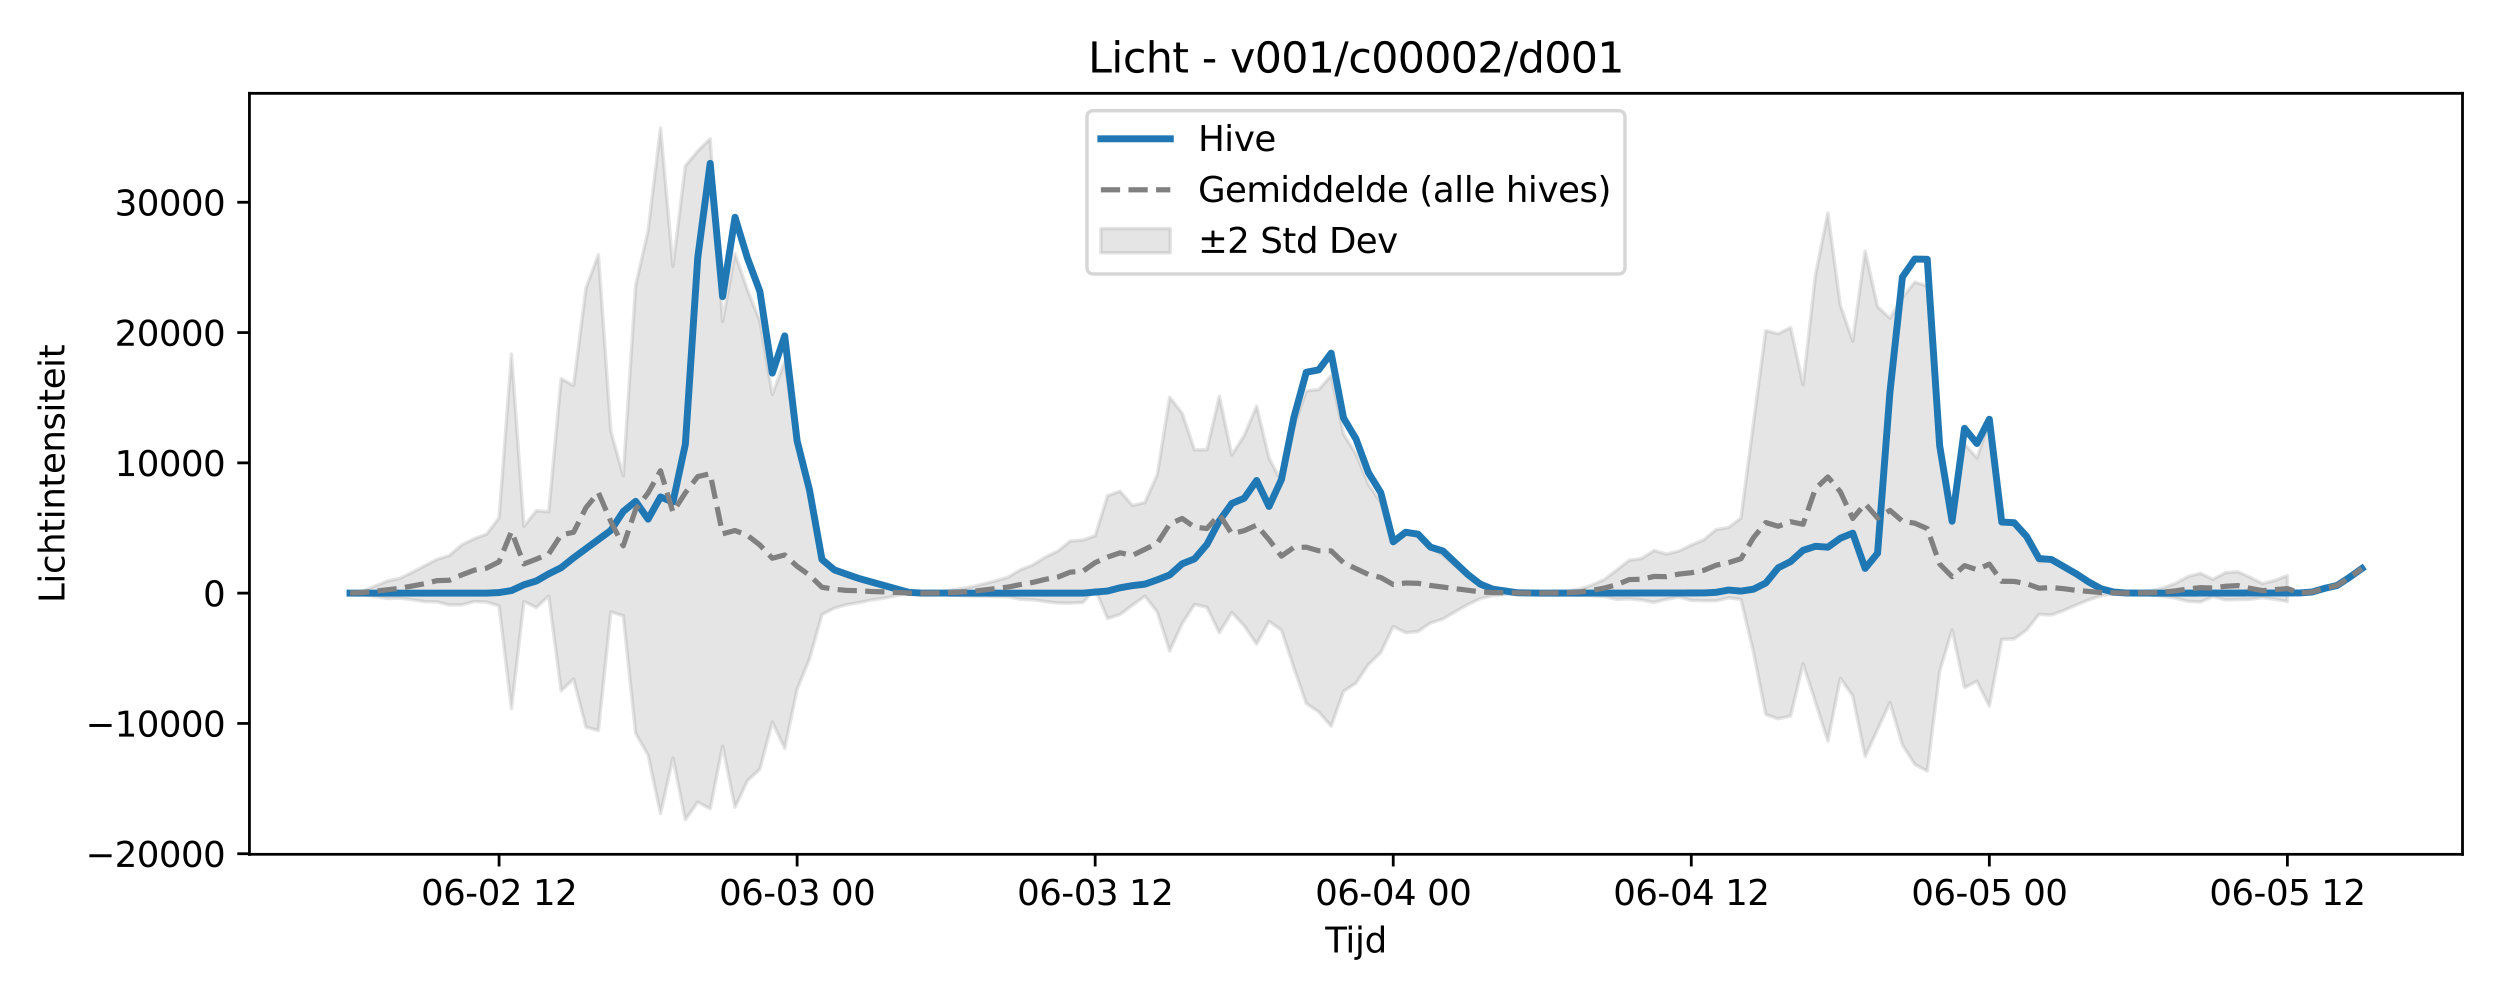 <?xml version="1.0" encoding="utf-8" standalone="no"?>
<!DOCTYPE svg PUBLIC "-//W3C//DTD SVG 1.1//EN"
  "http://www.w3.org/Graphics/SVG/1.1/DTD/svg11.dtd">
<svg xmlns:xlink="http://www.w3.org/1999/xlink" width="720pt" height="288pt" viewBox="0 0 720 288" xmlns="http://www.w3.org/2000/svg" version="1.1">
 <defs>
  <style type="text/css">*{stroke-linejoin: round; stroke-linecap: butt}</style>
 </defs>
 <g id="figure_1">
  <g id="patch_1">
   <path d="M 0 288 
L 720 288 
L 720 0 
L 0 0 
z
" style="fill: #ffffff"/>
  </g>
  <g id="axes_1">
   <g id="patch_2">
    <path d="M 71.84 246.04 
L 709.2 246.04 
L 709.2 26.88 
L 71.84 26.88 
z
" style="fill: #ffffff"/>
   </g>
   <g id="FillBetweenPolyCollection_1">
    <defs>
     <path id="m56762b7af9" d="M 100.811 -117.409 
L 100.811 -117.048 
L 104.388 -116.913 
L 107.964 -116.209 
L 111.541 -115.632 
L 115.118 -115.706 
L 118.694 -115.296 
L 122.271 -114.743 
L 125.847 -114.662 
L 129.424 -113.744 
L 133.001 -113.79 
L 136.577 -114.767 
L 140.154 -114.609 
L 143.731 -113.494 
L 147.307 -83.909 
L 150.884 -114.769 
L 154.461 -113.027 
L 158.037 -116.335 
L 161.614 -89.032 
L 165.191 -92.454 
L 168.767 -78.601 
L 172.344 -77.619 
L 175.921 -111.748 
L 179.497 -110.667 
L 183.074 -76.762 
L 186.651 -70.55 
L 190.227 -53.676 
L 193.804 -69.714 
L 197.381 -51.922 
L 200.957 -56.99 
L 204.534 -55.078 
L 208.111 -73.093 
L 211.687 -55.512 
L 215.264 -63.145 
L 218.841 -66.466 
L 222.417 -80.051 
L 225.994 -72.497 
L 229.571 -89.466 
L 233.147 -98.288 
L 236.724 -111.013 
L 240.3 -112.862 
L 243.877 -113.867 
L 247.454 -114.45 
L 251.03 -115.207 
L 254.607 -115.715 
L 258.184 -116.474 
L 261.76 -117.042 
L 265.337 -117.163 
L 268.914 -117.105 
L 272.49 -116.818 
L 276.067 -116.49 
L 279.644 -116.327 
L 283.22 -116.335 
L 286.797 -116.211 
L 290.374 -116.088 
L 293.95 -115.4 
L 297.527 -115.257 
L 301.104 -114.748 
L 304.68 -114.319 
L 308.257 -114.281 
L 311.834 -114.474 
L 315.41 -118.237 
L 318.987 -109.886 
L 322.564 -111.037 
L 326.14 -113.679 
L 329.717 -116.298 
L 333.294 -111.75 
L 336.87 -100.527 
L 340.447 -108.36 
L 344.023 -113.921 
L 347.6 -113.104 
L 351.177 -105.76 
L 354.753 -111.607 
L 358.33 -107.795 
L 361.907 -102.504 
L 365.483 -109.07 
L 369.06 -106.534 
L 372.637 -95.682 
L 376.213 -85.376 
L 379.79 -82.984 
L 383.367 -78.845 
L 386.943 -88.91 
L 390.52 -91.259 
L 394.097 -96.615 
L 397.673 -100.073 
L 401.25 -107.582 
L 404.827 -105.783 
L 408.403 -106.138 
L 411.98 -108.569 
L 415.557 -109.725 
L 419.133 -111.83 
L 422.71 -113.874 
L 426.287 -115.571 
L 429.863 -116.465 
L 433.44 -116.805 
L 437.017 -117.115 
L 440.593 -117.161 
L 444.17 -117.074 
L 447.746 -116.767 
L 451.323 -116.905 
L 454.9 -116.623 
L 458.476 -116.463 
L 462.053 -116.177 
L 465.63 -115.379 
L 469.206 -115.512 
L 472.783 -115.205 
L 476.36 -114.518 
L 479.936 -115.41 
L 483.513 -116.057 
L 487.09 -115.081 
L 490.666 -114.985 
L 494.243 -114.963 
L 497.82 -115.829 
L 501.396 -115.377 
L 504.973 -100.327 
L 508.55 -82.23 
L 512.126 -80.98 
L 515.703 -81.825 
L 519.28 -96.85 
L 522.856 -85.774 
L 526.433 -74.615 
L 530.01 -92.652 
L 533.586 -87.605 
L 537.163 -70.134 
L 540.74 -77.954 
L 544.316 -85.665 
L 547.893 -73.503 
L 551.469 -67.842 
L 555.046 -65.921 
L 558.623 -94.642 
L 562.199 -106.621 
L 565.776 -89.974 
L 569.353 -91.808 
L 572.929 -84.665 
L 576.506 -103.871 
L 580.083 -103.995 
L 583.659 -106.563 
L 587.236 -111.069 
L 590.813 -110.878 
L 594.389 -112.201 
L 597.966 -113.764 
L 601.543 -115.203 
L 605.119 -116.409 
L 608.696 -116.976 
L 612.273 -117.151 
L 615.849 -117.071 
L 619.426 -116.77 
L 623.003 -116.274 
L 626.579 -115.706 
L 630.156 -114.829 
L 633.733 -114.622 
L 637.309 -116.158 
L 640.886 -115.238 
L 644.463 -115.351 
L 648.039 -115.378 
L 651.616 -115.867 
L 655.193 -115.418 
L 658.769 -114.773 
L 658.769 -122.211 
L 658.769 -122.211 
L 655.193 -120.857 
L 651.616 -119.917 
L 648.039 -121.73 
L 644.463 -123.345 
L 640.886 -123.055 
L 637.309 -121.142 
L 633.733 -122.889 
L 630.156 -121.953 
L 626.579 -119.979 
L 623.003 -118.708 
L 619.426 -117.842 
L 615.849 -117.336 
L 612.273 -117.221 
L 608.696 -117.469 
L 605.119 -118.3 
L 601.543 -120.069 
L 597.966 -122.179 
L 594.389 -124.703 
L 590.813 -126.704 
L 587.236 -126.13 
L 583.659 -133.233 
L 580.083 -137.119 
L 576.506 -137.308 
L 572.929 -166.411 
L 569.353 -156.079 
L 565.776 -160.22 
L 562.199 -137.216 
L 558.623 -156.473 
L 555.046 -205.616 
L 551.469 -206.775 
L 547.893 -202.292 
L 544.316 -196.359 
L 540.74 -199.687 
L 537.163 -215.705 
L 533.586 -189.741 
L 530.01 -200.106 
L 526.433 -226.659 
L 522.856 -208.8 
L 519.28 -177.165 
L 515.703 -193.667 
L 512.126 -191.878 
L 508.55 -192.775 
L 504.973 -165.908 
L 501.396 -138.811 
L 497.82 -136.105 
L 494.243 -135.473 
L 490.666 -132.502 
L 487.09 -131.019 
L 483.513 -129.277 
L 479.936 -128.434 
L 476.36 -129.452 
L 472.783 -127.124 
L 469.206 -126.65 
L 465.63 -123.829 
L 462.053 -121.099 
L 458.476 -119.496 
L 454.9 -118.355 
L 451.323 -117.7 
L 447.746 -117.825 
L 444.17 -117.336 
L 440.593 -117.202 
L 437.017 -117.266 
L 433.44 -117.72 
L 429.863 -118.218 
L 426.287 -119.528 
L 422.71 -122.017 
L 419.133 -125.013 
L 415.557 -128.1 
L 411.98 -130.198 
L 408.403 -133.877 
L 404.827 -134.414 
L 401.25 -131.716 
L 397.673 -143.279 
L 394.097 -148.481 
L 390.52 -157.255 
L 386.943 -162.953 
L 383.367 -179.86 
L 379.79 -175.789 
L 376.213 -175.428 
L 372.637 -165.001 
L 369.06 -149.139 
L 365.483 -156.084 
L 361.907 -171.027 
L 358.33 -162.557 
L 354.753 -156.951 
L 351.177 -173.842 
L 347.6 -158.469 
L 344.023 -158.448 
L 340.447 -169.01 
L 336.87 -173.617 
L 333.294 -151.319 
L 329.717 -143.264 
L 326.14 -142.425 
L 322.564 -146.547 
L 318.987 -145.221 
L 315.41 -133.698 
L 311.834 -132.447 
L 308.257 -132.18 
L 304.68 -129.299 
L 301.104 -127.566 
L 297.527 -125.317 
L 293.95 -123.938 
L 290.374 -121.782 
L 286.797 -120.725 
L 283.22 -119.825 
L 279.644 -118.956 
L 276.067 -118.391 
L 272.49 -117.731 
L 268.914 -117.281 
L 265.337 -117.197 
L 261.76 -117.373 
L 258.184 -118.205 
L 254.607 -119.386 
L 251.03 -120.063 
L 247.454 -121.301 
L 243.877 -122.028 
L 240.3 -123.747 
L 236.724 -126.723 
L 233.147 -146.358 
L 229.571 -160.338 
L 225.994 -183.832 
L 222.417 -174.4 
L 218.841 -195.613 
L 215.264 -204.48 
L 211.687 -214.916 
L 208.111 -195.42 
L 204.534 -248.044 
L 200.957 -244.509 
L 197.381 -240.238 
L 193.804 -211.309 
L 190.227 -251.158 
L 186.651 -221.505 
L 183.074 -205.843 
L 179.497 -150.961 
L 175.921 -163.799 
L 172.344 -214.655 
L 168.767 -205.022 
L 165.191 -176.954 
L 161.614 -178.935 
L 158.037 -140.609 
L 154.461 -140.908 
L 150.884 -136.405 
L 147.307 -186.025 
L 143.731 -138.908 
L 140.154 -134.164 
L 136.577 -132.825 
L 133.001 -131.094 
L 129.424 -128.018 
L 125.847 -126.888 
L 122.271 -125.036 
L 118.694 -123.146 
L 115.118 -121.424 
L 111.541 -120.665 
L 107.964 -119.182 
L 104.388 -117.756 
L 100.811 -117.409 
z
" style="stroke: #808080; stroke-opacity: 0.2"/>
    </defs>
    <g clip-path="url(#p3e8cd16626)">
     <use xlink:href="#m56762b7af9" x="0" y="288" style="fill: #808080; fill-opacity: 0.2; stroke: #808080; stroke-opacity: 0.2"/>
    </g>
   </g>
   <g id="matplotlib.axis_1">
    <g id="xtick_1">
     <g id="line2d_1">
      <defs>
       <path id="maf7e356a5c" d="M 0 0 
L 0 3.5 
" style="stroke: #000000; stroke-width: 0.8"/>
      </defs>
      <g>
       <use xlink:href="#maf7e356a5c" x="143.731" y="246.04" style="stroke: #000000; stroke-width: 0.8"/>
      </g>
     </g>
     <g id="text_1">
      <!-- 06-02 12 -->
      <g transform="translate(121.25 260.638) scale(0.1 -0.1)">
       <defs>
        <path id="DejaVuSans-30" d="M 2034 4250 
Q 1547 4250 1301 3770 
Q 1056 3291 1056 2328 
Q 1056 1369 1301 889 
Q 1547 409 2034 409 
Q 2525 409 2770 889 
Q 3016 1369 3016 2328 
Q 3016 3291 2770 3770 
Q 2525 4250 2034 4250 
z
M 2034 4750 
Q 2819 4750 3233 4129 
Q 3647 3509 3647 2328 
Q 3647 1150 3233 529 
Q 2819 -91 2034 -91 
Q 1250 -91 836 529 
Q 422 1150 422 2328 
Q 422 3509 836 4129 
Q 1250 4750 2034 4750 
z
" transform="scale(0.016)"/>
        <path id="DejaVuSans-36" d="M 2113 2584 
Q 1688 2584 1439 2293 
Q 1191 2003 1191 1497 
Q 1191 994 1439 701 
Q 1688 409 2113 409 
Q 2538 409 2786 701 
Q 3034 994 3034 1497 
Q 3034 2003 2786 2293 
Q 2538 2584 2113 2584 
z
M 3366 4563 
L 3366 3988 
Q 3128 4100 2886 4159 
Q 2644 4219 2406 4219 
Q 1781 4219 1451 3797 
Q 1122 3375 1075 2522 
Q 1259 2794 1537 2939 
Q 1816 3084 2150 3084 
Q 2853 3084 3261 2657 
Q 3669 2231 3669 1497 
Q 3669 778 3244 343 
Q 2819 -91 2113 -91 
Q 1303 -91 875 529 
Q 447 1150 447 2328 
Q 447 3434 972 4092 
Q 1497 4750 2381 4750 
Q 2619 4750 2861 4703 
Q 3103 4656 3366 4563 
z
" transform="scale(0.016)"/>
        <path id="DejaVuSans-2d" d="M 313 2009 
L 1997 2009 
L 1997 1497 
L 313 1497 
L 313 2009 
z
" transform="scale(0.016)"/>
        <path id="DejaVuSans-32" d="M 1228 531 
L 3431 531 
L 3431 0 
L 469 0 
L 469 531 
Q 828 903 1448 1529 
Q 2069 2156 2228 2338 
Q 2531 2678 2651 2914 
Q 2772 3150 2772 3378 
Q 2772 3750 2511 3984 
Q 2250 4219 1831 4219 
Q 1534 4219 1204 4116 
Q 875 4013 500 3803 
L 500 4441 
Q 881 4594 1212 4672 
Q 1544 4750 1819 4750 
Q 2544 4750 2975 4387 
Q 3406 4025 3406 3419 
Q 3406 3131 3298 2873 
Q 3191 2616 2906 2266 
Q 2828 2175 2409 1742 
Q 1991 1309 1228 531 
z
" transform="scale(0.016)"/>
        <path id="DejaVuSans-20" transform="scale(0.016)"/>
        <path id="DejaVuSans-31" d="M 794 531 
L 1825 531 
L 1825 4091 
L 703 3866 
L 703 4441 
L 1819 4666 
L 2450 4666 
L 2450 531 
L 3481 531 
L 3481 0 
L 794 0 
L 794 531 
z
" transform="scale(0.016)"/>
       </defs>
       <use xlink:href="#DejaVuSans-30"/>
       <use xlink:href="#DejaVuSans-36" transform="translate(63.623 0)"/>
       <use xlink:href="#DejaVuSans-2d" transform="translate(127.246 0)"/>
       <use xlink:href="#DejaVuSans-30" transform="translate(163.33 0)"/>
       <use xlink:href="#DejaVuSans-32" transform="translate(226.953 0)"/>
       <use xlink:href="#DejaVuSans-20" transform="translate(290.576 0)"/>
       <use xlink:href="#DejaVuSans-31" transform="translate(322.363 0)"/>
       <use xlink:href="#DejaVuSans-32" transform="translate(385.986 0)"/>
      </g>
     </g>
    </g>
    <g id="xtick_2">
     <g id="line2d_2">
      <g>
       <use xlink:href="#maf7e356a5c" x="229.571" y="246.04" style="stroke: #000000; stroke-width: 0.8"/>
      </g>
     </g>
     <g id="text_2">
      <!-- 06-03 00 -->
      <g transform="translate(207.09 260.638) scale(0.1 -0.1)">
       <defs>
        <path id="DejaVuSans-33" d="M 2597 2516 
Q 3050 2419 3304 2112 
Q 3559 1806 3559 1356 
Q 3559 666 3084 287 
Q 2609 -91 1734 -91 
Q 1441 -91 1130 -33 
Q 819 25 488 141 
L 488 750 
Q 750 597 1062 519 
Q 1375 441 1716 441 
Q 2309 441 2620 675 
Q 2931 909 2931 1356 
Q 2931 1769 2642 2001 
Q 2353 2234 1838 2234 
L 1294 2234 
L 1294 2753 
L 1863 2753 
Q 2328 2753 2575 2939 
Q 2822 3125 2822 3475 
Q 2822 3834 2567 4026 
Q 2313 4219 1838 4219 
Q 1578 4219 1281 4162 
Q 984 4106 628 3988 
L 628 4550 
Q 988 4650 1302 4700 
Q 1616 4750 1894 4750 
Q 2613 4750 3031 4423 
Q 3450 4097 3450 3541 
Q 3450 3153 3228 2886 
Q 3006 2619 2597 2516 
z
" transform="scale(0.016)"/>
       </defs>
       <use xlink:href="#DejaVuSans-30"/>
       <use xlink:href="#DejaVuSans-36" transform="translate(63.623 0)"/>
       <use xlink:href="#DejaVuSans-2d" transform="translate(127.246 0)"/>
       <use xlink:href="#DejaVuSans-30" transform="translate(163.33 0)"/>
       <use xlink:href="#DejaVuSans-33" transform="translate(226.953 0)"/>
       <use xlink:href="#DejaVuSans-20" transform="translate(290.576 0)"/>
       <use xlink:href="#DejaVuSans-30" transform="translate(322.363 0)"/>
       <use xlink:href="#DejaVuSans-30" transform="translate(385.986 0)"/>
      </g>
     </g>
    </g>
    <g id="xtick_3">
     <g id="line2d_3">
      <g>
       <use xlink:href="#maf7e356a5c" x="315.41" y="246.04" style="stroke: #000000; stroke-width: 0.8"/>
      </g>
     </g>
     <g id="text_3">
      <!-- 06-03 12 -->
      <g transform="translate(292.93 260.638) scale(0.1 -0.1)">
       <use xlink:href="#DejaVuSans-30"/>
       <use xlink:href="#DejaVuSans-36" transform="translate(63.623 0)"/>
       <use xlink:href="#DejaVuSans-2d" transform="translate(127.246 0)"/>
       <use xlink:href="#DejaVuSans-30" transform="translate(163.33 0)"/>
       <use xlink:href="#DejaVuSans-33" transform="translate(226.953 0)"/>
       <use xlink:href="#DejaVuSans-20" transform="translate(290.576 0)"/>
       <use xlink:href="#DejaVuSans-31" transform="translate(322.363 0)"/>
       <use xlink:href="#DejaVuSans-32" transform="translate(385.986 0)"/>
      </g>
     </g>
    </g>
    <g id="xtick_4">
     <g id="line2d_4">
      <g>
       <use xlink:href="#maf7e356a5c" x="401.25" y="246.04" style="stroke: #000000; stroke-width: 0.8"/>
      </g>
     </g>
     <g id="text_4">
      <!-- 06-04 00 -->
      <g transform="translate(378.769 260.638) scale(0.1 -0.1)">
       <defs>
        <path id="DejaVuSans-34" d="M 2419 4116 
L 825 1625 
L 2419 1625 
L 2419 4116 
z
M 2253 4666 
L 3047 4666 
L 3047 1625 
L 3713 1625 
L 3713 1100 
L 3047 1100 
L 3047 0 
L 2419 0 
L 2419 1100 
L 313 1100 
L 313 1709 
L 2253 4666 
z
" transform="scale(0.016)"/>
       </defs>
       <use xlink:href="#DejaVuSans-30"/>
       <use xlink:href="#DejaVuSans-36" transform="translate(63.623 0)"/>
       <use xlink:href="#DejaVuSans-2d" transform="translate(127.246 0)"/>
       <use xlink:href="#DejaVuSans-30" transform="translate(163.33 0)"/>
       <use xlink:href="#DejaVuSans-34" transform="translate(226.953 0)"/>
       <use xlink:href="#DejaVuSans-20" transform="translate(290.576 0)"/>
       <use xlink:href="#DejaVuSans-30" transform="translate(322.363 0)"/>
       <use xlink:href="#DejaVuSans-30" transform="translate(385.986 0)"/>
      </g>
     </g>
    </g>
    <g id="xtick_5">
     <g id="line2d_5">
      <g>
       <use xlink:href="#maf7e356a5c" x="487.09" y="246.04" style="stroke: #000000; stroke-width: 0.8"/>
      </g>
     </g>
     <g id="text_5">
      <!-- 06-04 12 -->
      <g transform="translate(464.609 260.638) scale(0.1 -0.1)">
       <use xlink:href="#DejaVuSans-30"/>
       <use xlink:href="#DejaVuSans-36" transform="translate(63.623 0)"/>
       <use xlink:href="#DejaVuSans-2d" transform="translate(127.246 0)"/>
       <use xlink:href="#DejaVuSans-30" transform="translate(163.33 0)"/>
       <use xlink:href="#DejaVuSans-34" transform="translate(226.953 0)"/>
       <use xlink:href="#DejaVuSans-20" transform="translate(290.576 0)"/>
       <use xlink:href="#DejaVuSans-31" transform="translate(322.363 0)"/>
       <use xlink:href="#DejaVuSans-32" transform="translate(385.986 0)"/>
      </g>
     </g>
    </g>
    <g id="xtick_6">
     <g id="line2d_6">
      <g>
       <use xlink:href="#maf7e356a5c" x="572.929" y="246.04" style="stroke: #000000; stroke-width: 0.8"/>
      </g>
     </g>
     <g id="text_6">
      <!-- 06-05 00 -->
      <g transform="translate(550.449 260.638) scale(0.1 -0.1)">
       <defs>
        <path id="DejaVuSans-35" d="M 691 4666 
L 3169 4666 
L 3169 4134 
L 1269 4134 
L 1269 2991 
Q 1406 3038 1543 3061 
Q 1681 3084 1819 3084 
Q 2600 3084 3056 2656 
Q 3513 2228 3513 1497 
Q 3513 744 3044 326 
Q 2575 -91 1722 -91 
Q 1428 -91 1123 -41 
Q 819 9 494 109 
L 494 744 
Q 775 591 1075 516 
Q 1375 441 1709 441 
Q 2250 441 2565 725 
Q 2881 1009 2881 1497 
Q 2881 1984 2565 2268 
Q 2250 2553 1709 2553 
Q 1456 2553 1204 2497 
Q 953 2441 691 2322 
L 691 4666 
z
" transform="scale(0.016)"/>
       </defs>
       <use xlink:href="#DejaVuSans-30"/>
       <use xlink:href="#DejaVuSans-36" transform="translate(63.623 0)"/>
       <use xlink:href="#DejaVuSans-2d" transform="translate(127.246 0)"/>
       <use xlink:href="#DejaVuSans-30" transform="translate(163.33 0)"/>
       <use xlink:href="#DejaVuSans-35" transform="translate(226.953 0)"/>
       <use xlink:href="#DejaVuSans-20" transform="translate(290.576 0)"/>
       <use xlink:href="#DejaVuSans-30" transform="translate(322.363 0)"/>
       <use xlink:href="#DejaVuSans-30" transform="translate(385.986 0)"/>
      </g>
     </g>
    </g>
    <g id="xtick_7">
     <g id="line2d_7">
      <g>
       <use xlink:href="#maf7e356a5c" x="658.769" y="246.04" style="stroke: #000000; stroke-width: 0.8"/>
      </g>
     </g>
     <g id="text_7">
      <!-- 06-05 12 -->
      <g transform="translate(636.289 260.638) scale(0.1 -0.1)">
       <use xlink:href="#DejaVuSans-30"/>
       <use xlink:href="#DejaVuSans-36" transform="translate(63.623 0)"/>
       <use xlink:href="#DejaVuSans-2d" transform="translate(127.246 0)"/>
       <use xlink:href="#DejaVuSans-30" transform="translate(163.33 0)"/>
       <use xlink:href="#DejaVuSans-35" transform="translate(226.953 0)"/>
       <use xlink:href="#DejaVuSans-20" transform="translate(290.576 0)"/>
       <use xlink:href="#DejaVuSans-31" transform="translate(322.363 0)"/>
       <use xlink:href="#DejaVuSans-32" transform="translate(385.986 0)"/>
      </g>
     </g>
    </g>
    <g id="text_8">
     <!-- Tijd -->
     <g transform="translate(381.67 274.317) scale(0.1 -0.1)">
      <defs>
       <path id="DejaVuSans-54" d="M -19 4666 
L 3928 4666 
L 3928 4134 
L 2272 4134 
L 2272 0 
L 1638 0 
L 1638 4134 
L -19 4134 
L -19 4666 
z
" transform="scale(0.016)"/>
       <path id="DejaVuSans-69" d="M 603 3500 
L 1178 3500 
L 1178 0 
L 603 0 
L 603 3500 
z
M 603 4863 
L 1178 4863 
L 1178 4134 
L 603 4134 
L 603 4863 
z
" transform="scale(0.016)"/>
       <path id="DejaVuSans-6a" d="M 603 3500 
L 1178 3500 
L 1178 -63 
Q 1178 -731 923 -1031 
Q 669 -1331 103 -1331 
L -116 -1331 
L -116 -844 
L 38 -844 
Q 366 -844 484 -692 
Q 603 -541 603 -63 
L 603 3500 
z
M 603 4863 
L 1178 4863 
L 1178 4134 
L 603 4134 
L 603 4863 
z
" transform="scale(0.016)"/>
       <path id="DejaVuSans-64" d="M 2906 2969 
L 2906 4863 
L 3481 4863 
L 3481 0 
L 2906 0 
L 2906 525 
Q 2725 213 2448 61 
Q 2172 -91 1784 -91 
Q 1150 -91 751 415 
Q 353 922 353 1747 
Q 353 2572 751 3078 
Q 1150 3584 1784 3584 
Q 2172 3584 2448 3432 
Q 2725 3281 2906 2969 
z
M 947 1747 
Q 947 1113 1208 752 
Q 1469 391 1925 391 
Q 2381 391 2643 752 
Q 2906 1113 2906 1747 
Q 2906 2381 2643 2742 
Q 2381 3103 1925 3103 
Q 1469 3103 1208 2742 
Q 947 2381 947 1747 
z
" transform="scale(0.016)"/>
      </defs>
      <use xlink:href="#DejaVuSans-54"/>
      <use xlink:href="#DejaVuSans-69" transform="translate(57.959 0)"/>
      <use xlink:href="#DejaVuSans-6a" transform="translate(85.742 0)"/>
      <use xlink:href="#DejaVuSans-64" transform="translate(113.525 0)"/>
     </g>
    </g>
   </g>
   <g id="matplotlib.axis_2">
    <g id="ytick_1">
     <g id="line2d_8">
      <defs>
       <path id="m0fab4f4574" d="M 0 0 
L -3.5 0 
" style="stroke: #000000; stroke-width: 0.8"/>
      </defs>
      <g>
       <use xlink:href="#m0fab4f4574" x="71.84" y="245.87" style="stroke: #000000; stroke-width: 0.8"/>
      </g>
     </g>
     <g id="text_9">
      <!-- −20000 -->
      <g transform="translate(24.648 249.669) scale(0.1 -0.1)">
       <defs>
        <path id="DejaVuSans-2212" d="M 678 2272 
L 4684 2272 
L 4684 1741 
L 678 1741 
L 678 2272 
z
" transform="scale(0.016)"/>
       </defs>
       <use xlink:href="#DejaVuSans-2212"/>
       <use xlink:href="#DejaVuSans-32" transform="translate(83.789 0)"/>
       <use xlink:href="#DejaVuSans-30" transform="translate(147.412 0)"/>
       <use xlink:href="#DejaVuSans-30" transform="translate(211.035 0)"/>
       <use xlink:href="#DejaVuSans-30" transform="translate(274.658 0)"/>
       <use xlink:href="#DejaVuSans-30" transform="translate(338.281 0)"/>
      </g>
     </g>
    </g>
    <g id="ytick_2">
     <g id="line2d_9">
      <g>
       <use xlink:href="#m0fab4f4574" x="71.84" y="208.347" style="stroke: #000000; stroke-width: 0.8"/>
      </g>
     </g>
     <g id="text_10">
      <!-- −10000 -->
      <g transform="translate(24.648 212.146) scale(0.1 -0.1)">
       <use xlink:href="#DejaVuSans-2212"/>
       <use xlink:href="#DejaVuSans-31" transform="translate(83.789 0)"/>
       <use xlink:href="#DejaVuSans-30" transform="translate(147.412 0)"/>
       <use xlink:href="#DejaVuSans-30" transform="translate(211.035 0)"/>
       <use xlink:href="#DejaVuSans-30" transform="translate(274.658 0)"/>
       <use xlink:href="#DejaVuSans-30" transform="translate(338.281 0)"/>
      </g>
     </g>
    </g>
    <g id="ytick_3">
     <g id="line2d_10">
      <g>
       <use xlink:href="#m0fab4f4574" x="71.84" y="170.824" style="stroke: #000000; stroke-width: 0.8"/>
      </g>
     </g>
     <g id="text_11">
      <!-- 0 -->
      <g transform="translate(58.477 174.623) scale(0.1 -0.1)">
       <use xlink:href="#DejaVuSans-30"/>
      </g>
     </g>
    </g>
    <g id="ytick_4">
     <g id="line2d_11">
      <g>
       <use xlink:href="#m0fab4f4574" x="71.84" y="133.301" style="stroke: #000000; stroke-width: 0.8"/>
      </g>
     </g>
     <g id="text_12">
      <!-- 10000 -->
      <g transform="translate(33.028 137.1) scale(0.1 -0.1)">
       <use xlink:href="#DejaVuSans-31"/>
       <use xlink:href="#DejaVuSans-30" transform="translate(63.623 0)"/>
       <use xlink:href="#DejaVuSans-30" transform="translate(127.246 0)"/>
       <use xlink:href="#DejaVuSans-30" transform="translate(190.869 0)"/>
       <use xlink:href="#DejaVuSans-30" transform="translate(254.492 0)"/>
      </g>
     </g>
    </g>
    <g id="ytick_5">
     <g id="line2d_12">
      <g>
       <use xlink:href="#m0fab4f4574" x="71.84" y="95.778" style="stroke: #000000; stroke-width: 0.8"/>
      </g>
     </g>
     <g id="text_13">
      <!-- 20000 -->
      <g transform="translate(33.028 99.577) scale(0.1 -0.1)">
       <use xlink:href="#DejaVuSans-32"/>
       <use xlink:href="#DejaVuSans-30" transform="translate(63.623 0)"/>
       <use xlink:href="#DejaVuSans-30" transform="translate(127.246 0)"/>
       <use xlink:href="#DejaVuSans-30" transform="translate(190.869 0)"/>
       <use xlink:href="#DejaVuSans-30" transform="translate(254.492 0)"/>
      </g>
     </g>
    </g>
    <g id="ytick_6">
     <g id="line2d_13">
      <g>
       <use xlink:href="#m0fab4f4574" x="71.84" y="58.254" style="stroke: #000000; stroke-width: 0.8"/>
      </g>
     </g>
     <g id="text_14">
      <!-- 30000 -->
      <g transform="translate(33.028 62.054) scale(0.1 -0.1)">
       <use xlink:href="#DejaVuSans-33"/>
       <use xlink:href="#DejaVuSans-30" transform="translate(63.623 0)"/>
       <use xlink:href="#DejaVuSans-30" transform="translate(127.246 0)"/>
       <use xlink:href="#DejaVuSans-30" transform="translate(190.869 0)"/>
       <use xlink:href="#DejaVuSans-30" transform="translate(254.492 0)"/>
      </g>
     </g>
    </g>
    <g id="text_15">
     <!-- Lichtintensiteit -->
     <g transform="translate(18.568 173.656) rotate(-90) scale(0.1 -0.1)">
      <defs>
       <path id="DejaVuSans-4c" d="M 628 4666 
L 1259 4666 
L 1259 531 
L 3531 531 
L 3531 0 
L 628 0 
L 628 4666 
z
" transform="scale(0.016)"/>
       <path id="DejaVuSans-63" d="M 3122 3366 
L 3122 2828 
Q 2878 2963 2633 3030 
Q 2388 3097 2138 3097 
Q 1578 3097 1268 2742 
Q 959 2388 959 1747 
Q 959 1106 1268 751 
Q 1578 397 2138 397 
Q 2388 397 2633 464 
Q 2878 531 3122 666 
L 3122 134 
Q 2881 22 2623 -34 
Q 2366 -91 2075 -91 
Q 1284 -91 818 406 
Q 353 903 353 1747 
Q 353 2603 823 3093 
Q 1294 3584 2113 3584 
Q 2378 3584 2631 3529 
Q 2884 3475 3122 3366 
z
" transform="scale(0.016)"/>
       <path id="DejaVuSans-68" d="M 3513 2113 
L 3513 0 
L 2938 0 
L 2938 2094 
Q 2938 2591 2744 2837 
Q 2550 3084 2163 3084 
Q 1697 3084 1428 2787 
Q 1159 2491 1159 1978 
L 1159 0 
L 581 0 
L 581 4863 
L 1159 4863 
L 1159 2956 
Q 1366 3272 1645 3428 
Q 1925 3584 2291 3584 
Q 2894 3584 3203 3211 
Q 3513 2838 3513 2113 
z
" transform="scale(0.016)"/>
       <path id="DejaVuSans-74" d="M 1172 4494 
L 1172 3500 
L 2356 3500 
L 2356 3053 
L 1172 3053 
L 1172 1153 
Q 1172 725 1289 603 
Q 1406 481 1766 481 
L 2356 481 
L 2356 0 
L 1766 0 
Q 1100 0 847 248 
Q 594 497 594 1153 
L 594 3053 
L 172 3053 
L 172 3500 
L 594 3500 
L 594 4494 
L 1172 4494 
z
" transform="scale(0.016)"/>
       <path id="DejaVuSans-6e" d="M 3513 2113 
L 3513 0 
L 2938 0 
L 2938 2094 
Q 2938 2591 2744 2837 
Q 2550 3084 2163 3084 
Q 1697 3084 1428 2787 
Q 1159 2491 1159 1978 
L 1159 0 
L 581 0 
L 581 3500 
L 1159 3500 
L 1159 2956 
Q 1366 3272 1645 3428 
Q 1925 3584 2291 3584 
Q 2894 3584 3203 3211 
Q 3513 2838 3513 2113 
z
" transform="scale(0.016)"/>
       <path id="DejaVuSans-65" d="M 3597 1894 
L 3597 1613 
L 953 1613 
Q 991 1019 1311 708 
Q 1631 397 2203 397 
Q 2534 397 2845 478 
Q 3156 559 3463 722 
L 3463 178 
Q 3153 47 2828 -22 
Q 2503 -91 2169 -91 
Q 1331 -91 842 396 
Q 353 884 353 1716 
Q 353 2575 817 3079 
Q 1281 3584 2069 3584 
Q 2775 3584 3186 3129 
Q 3597 2675 3597 1894 
z
M 3022 2063 
Q 3016 2534 2758 2815 
Q 2500 3097 2075 3097 
Q 1594 3097 1305 2825 
Q 1016 2553 972 2059 
L 3022 2063 
z
" transform="scale(0.016)"/>
       <path id="DejaVuSans-73" d="M 2834 3397 
L 2834 2853 
Q 2591 2978 2328 3040 
Q 2066 3103 1784 3103 
Q 1356 3103 1142 2972 
Q 928 2841 928 2578 
Q 928 2378 1081 2264 
Q 1234 2150 1697 2047 
L 1894 2003 
Q 2506 1872 2764 1633 
Q 3022 1394 3022 966 
Q 3022 478 2636 193 
Q 2250 -91 1575 -91 
Q 1294 -91 989 -36 
Q 684 19 347 128 
L 347 722 
Q 666 556 975 473 
Q 1284 391 1588 391 
Q 1994 391 2212 530 
Q 2431 669 2431 922 
Q 2431 1156 2273 1281 
Q 2116 1406 1581 1522 
L 1381 1569 
Q 847 1681 609 1914 
Q 372 2147 372 2553 
Q 372 3047 722 3315 
Q 1072 3584 1716 3584 
Q 2034 3584 2315 3537 
Q 2597 3491 2834 3397 
z
" transform="scale(0.016)"/>
      </defs>
      <use xlink:href="#DejaVuSans-4c"/>
      <use xlink:href="#DejaVuSans-69" transform="translate(55.713 0)"/>
      <use xlink:href="#DejaVuSans-63" transform="translate(83.496 0)"/>
      <use xlink:href="#DejaVuSans-68" transform="translate(138.477 0)"/>
      <use xlink:href="#DejaVuSans-74" transform="translate(201.855 0)"/>
      <use xlink:href="#DejaVuSans-69" transform="translate(241.064 0)"/>
      <use xlink:href="#DejaVuSans-6e" transform="translate(268.848 0)"/>
      <use xlink:href="#DejaVuSans-74" transform="translate(332.227 0)"/>
      <use xlink:href="#DejaVuSans-65" transform="translate(371.436 0)"/>
      <use xlink:href="#DejaVuSans-6e" transform="translate(432.959 0)"/>
      <use xlink:href="#DejaVuSans-73" transform="translate(496.338 0)"/>
      <use xlink:href="#DejaVuSans-69" transform="translate(548.438 0)"/>
      <use xlink:href="#DejaVuSans-74" transform="translate(576.221 0)"/>
      <use xlink:href="#DejaVuSans-65" transform="translate(615.43 0)"/>
      <use xlink:href="#DejaVuSans-69" transform="translate(676.953 0)"/>
      <use xlink:href="#DejaVuSans-74" transform="translate(704.736 0)"/>
     </g>
    </g>
   </g>
   <g id="line2d_14">
    <path d="M 100.811 170.824 
L 140.154 170.819 
L 143.731 170.652 
L 147.307 170.083 
L 150.884 168.424 
L 154.461 167.323 
L 158.037 165.269 
L 161.614 163.499 
L 165.191 160.647 
L 175.921 152.752 
L 179.497 147.308 
L 183.074 144.389 
L 186.651 149.513 
L 190.227 143.126 
L 193.804 144.605 
L 197.381 127.951 
L 200.957 74.159 
L 204.534 47.05 
L 208.111 85.423 
L 211.687 62.578 
L 215.264 74.342 
L 218.841 83.893 
L 222.417 107.447 
L 225.994 96.746 
L 229.571 126.989 
L 233.147 141.167 
L 236.724 161.123 
L 240.3 164.142 
L 247.454 166.629 
L 261.76 170.605 
L 265.337 170.801 
L 283.22 170.824 
L 311.834 170.821 
L 318.987 170.216 
L 322.564 169.279 
L 326.14 168.66 
L 329.717 168.241 
L 333.294 166.986 
L 336.87 165.587 
L 340.447 162.389 
L 344.023 160.952 
L 347.6 156.785 
L 351.177 149.997 
L 354.753 145.001 
L 358.33 143.494 
L 361.907 138.383 
L 365.483 145.855 
L 369.06 138.085 
L 372.637 120.201 
L 376.213 107.209 
L 379.79 106.522 
L 383.367 101.71 
L 386.943 120.395 
L 390.52 126.402 
L 394.097 136.08 
L 397.673 141.894 
L 401.25 156.036 
L 404.827 153.291 
L 408.403 153.837 
L 411.98 157.579 
L 415.557 158.67 
L 422.71 165.438 
L 426.287 168.207 
L 429.863 169.665 
L 437.017 170.724 
L 444.17 170.824 
L 490.666 170.771 
L 494.243 170.588 
L 497.82 169.931 
L 501.396 170.236 
L 504.973 169.7 
L 508.55 167.907 
L 512.126 163.529 
L 515.703 161.731 
L 519.28 158.487 
L 522.856 157.331 
L 526.433 157.588 
L 530.01 155.014 
L 533.586 153.548 
L 537.163 163.702 
L 540.74 159.326 
L 544.316 112.84 
L 547.893 79.803 
L 551.469 74.603 
L 555.046 74.677 
L 558.623 128.349 
L 562.199 150.096 
L 565.776 123.364 
L 569.353 127.731 
L 572.929 120.746 
L 576.506 150.348 
L 580.083 150.54 
L 583.659 154.492 
L 587.236 160.862 
L 590.813 161.132 
L 597.966 165.258 
L 601.543 167.605 
L 605.119 169.573 
L 608.696 170.498 
L 612.273 170.785 
L 623.003 170.824 
L 662.346 170.77 
L 665.922 170.491 
L 669.499 169.437 
L 673.076 168.626 
L 676.652 166.274 
L 680.229 163.74 
L 680.229 163.74 
" clip-path="url(#p3e8cd16626)" style="fill: none; stroke: #1f77b4; stroke-width: 2; stroke-linecap: square"/>
   </g>
   <g id="line2d_15">
    <path d="M 100.811 170.772 
L 104.388 170.666 
L 111.541 169.852 
L 115.118 169.435 
L 122.271 168.111 
L 125.847 167.225 
L 129.424 167.119 
L 133.001 165.558 
L 136.577 164.204 
L 140.154 163.613 
L 143.731 161.799 
L 147.307 153.033 
L 150.884 162.413 
L 154.461 161.032 
L 158.037 159.528 
L 161.614 154.016 
L 165.191 153.296 
L 168.767 146.188 
L 172.344 141.863 
L 175.921 150.226 
L 179.497 157.186 
L 183.074 146.697 
L 186.651 141.972 
L 190.227 135.583 
L 193.804 147.489 
L 197.381 141.92 
L 200.957 137.25 
L 204.534 136.439 
L 208.111 153.744 
L 211.687 152.786 
L 215.264 154.187 
L 218.841 156.961 
L 222.417 160.775 
L 225.994 159.836 
L 229.571 163.098 
L 233.147 165.677 
L 236.724 169.132 
L 240.3 169.696 
L 243.877 170.052 
L 247.454 170.125 
L 251.03 170.365 
L 254.607 170.449 
L 261.76 170.793 
L 268.914 170.807 
L 276.067 170.56 
L 279.644 170.359 
L 290.374 169.065 
L 293.95 168.331 
L 297.527 167.713 
L 301.104 166.843 
L 304.68 166.191 
L 308.257 164.769 
L 311.834 164.539 
L 315.41 162.032 
L 318.987 160.447 
L 322.564 159.208 
L 326.14 159.948 
L 333.294 156.466 
L 336.87 150.928 
L 340.447 149.315 
L 344.023 151.816 
L 347.6 152.213 
L 351.177 148.199 
L 354.753 153.721 
L 358.33 152.824 
L 361.907 151.234 
L 365.483 155.423 
L 369.06 160.164 
L 372.637 157.658 
L 376.213 157.598 
L 379.79 158.613 
L 383.367 158.648 
L 386.943 162.068 
L 394.097 165.452 
L 397.673 166.324 
L 401.25 168.351 
L 404.827 167.902 
L 408.403 167.993 
L 411.98 168.617 
L 426.287 170.45 
L 429.863 170.658 
L 440.593 170.819 
L 451.323 170.698 
L 454.9 170.511 
L 458.476 170.021 
L 462.053 169.362 
L 465.63 168.396 
L 469.206 166.919 
L 472.783 166.835 
L 476.36 166.015 
L 479.936 166.078 
L 483.513 165.333 
L 487.09 164.95 
L 490.666 164.257 
L 494.243 162.782 
L 497.82 162.033 
L 501.396 160.906 
L 504.973 154.882 
L 508.55 150.498 
L 512.126 151.571 
L 515.703 150.254 
L 519.28 150.993 
L 522.856 140.713 
L 526.433 137.363 
L 530.01 141.621 
L 533.586 149.327 
L 537.163 145.081 
L 540.74 149.18 
L 544.316 146.988 
L 547.893 150.103 
L 551.469 150.692 
L 555.046 152.232 
L 558.623 162.443 
L 562.199 166.082 
L 565.776 162.903 
L 569.353 164.056 
L 572.929 162.462 
L 576.506 167.411 
L 580.083 167.443 
L 583.659 168.102 
L 587.236 169.4 
L 590.813 169.209 
L 594.389 169.548 
L 597.966 170.029 
L 605.119 170.645 
L 612.273 170.814 
L 619.426 170.694 
L 623.003 170.509 
L 626.579 170.157 
L 630.156 169.609 
L 633.733 169.245 
L 637.309 169.35 
L 640.886 168.853 
L 644.463 168.652 
L 648.039 169.446 
L 651.616 170.108 
L 658.769 169.508 
L 662.346 170.77 
L 665.922 170.491 
L 669.499 169.437 
L 673.076 168.626 
L 676.652 166.274 
L 680.229 163.74 
L 680.229 163.74 
" clip-path="url(#p3e8cd16626)" style="fill: none; stroke-dasharray: 5.55,2.4; stroke-dashoffset: 0; stroke: #808080; stroke-width: 1.5"/>
   </g>
   <g id="patch_3">
    <path d="M 71.84 246.04 
L 71.84 26.88 
" style="fill: none; stroke: #000000; stroke-width: 0.8; stroke-linejoin: miter; stroke-linecap: square"/>
   </g>
   <g id="patch_4">
    <path d="M 709.2 246.04 
L 709.2 26.88 
" style="fill: none; stroke: #000000; stroke-width: 0.8; stroke-linejoin: miter; stroke-linecap: square"/>
   </g>
   <g id="patch_5">
    <path d="M 71.84 246.04 
L 709.2 246.04 
" style="fill: none; stroke: #000000; stroke-width: 0.8; stroke-linejoin: miter; stroke-linecap: square"/>
   </g>
   <g id="patch_6">
    <path d="M 71.84 26.88 
L 709.2 26.88 
" style="fill: none; stroke: #000000; stroke-width: 0.8; stroke-linejoin: miter; stroke-linecap: square"/>
   </g>
   <g id="text_16">
    <!-- Licht - v001/c00002/d001 -->
    <g transform="translate(313.383 20.88) scale(0.12 -0.12)">
     <defs>
      <path id="DejaVuSans-76" d="M 191 3500 
L 800 3500 
L 1894 563 
L 2988 3500 
L 3597 3500 
L 2284 0 
L 1503 0 
L 191 3500 
z
" transform="scale(0.016)"/>
      <path id="DejaVuSans-2f" d="M 1625 4666 
L 2156 4666 
L 531 -594 
L 0 -594 
L 1625 4666 
z
" transform="scale(0.016)"/>
     </defs>
     <use xlink:href="#DejaVuSans-4c"/>
     <use xlink:href="#DejaVuSans-69" transform="translate(55.713 0)"/>
     <use xlink:href="#DejaVuSans-63" transform="translate(83.496 0)"/>
     <use xlink:href="#DejaVuSans-68" transform="translate(138.477 0)"/>
     <use xlink:href="#DejaVuSans-74" transform="translate(201.855 0)"/>
     <use xlink:href="#DejaVuSans-20" transform="translate(241.064 0)"/>
     <use xlink:href="#DejaVuSans-2d" transform="translate(272.852 0)"/>
     <use xlink:href="#DejaVuSans-20" transform="translate(308.936 0)"/>
     <use xlink:href="#DejaVuSans-76" transform="translate(340.723 0)"/>
     <use xlink:href="#DejaVuSans-30" transform="translate(399.902 0)"/>
     <use xlink:href="#DejaVuSans-30" transform="translate(463.525 0)"/>
     <use xlink:href="#DejaVuSans-31" transform="translate(527.148 0)"/>
     <use xlink:href="#DejaVuSans-2f" transform="translate(590.771 0)"/>
     <use xlink:href="#DejaVuSans-63" transform="translate(624.463 0)"/>
     <use xlink:href="#DejaVuSans-30" transform="translate(679.443 0)"/>
     <use xlink:href="#DejaVuSans-30" transform="translate(743.066 0)"/>
     <use xlink:href="#DejaVuSans-30" transform="translate(806.689 0)"/>
     <use xlink:href="#DejaVuSans-30" transform="translate(870.312 0)"/>
     <use xlink:href="#DejaVuSans-32" transform="translate(933.936 0)"/>
     <use xlink:href="#DejaVuSans-2f" transform="translate(997.559 0)"/>
     <use xlink:href="#DejaVuSans-64" transform="translate(1031.25 0)"/>
     <use xlink:href="#DejaVuSans-30" transform="translate(1094.727 0)"/>
     <use xlink:href="#DejaVuSans-30" transform="translate(1158.35 0)"/>
     <use xlink:href="#DejaVuSans-31" transform="translate(1221.973 0)"/>
    </g>
   </g>
   <g id="legend_1">
    <g id="patch_7">
     <path d="M 315.048 78.914 
L 465.992 78.914 
Q 467.992 78.914 467.992 76.914 
L 467.992 33.88 
Q 467.992 31.88 465.992 31.88 
L 315.048 31.88 
Q 313.048 31.88 313.048 33.88 
L 313.048 76.914 
Q 313.048 78.914 315.048 78.914 
z
" style="fill: #ffffff; opacity: 0.8; stroke: #cccccc; stroke-linejoin: miter"/>
    </g>
    <g id="line2d_16">
     <path d="M 317.048 39.978 
L 327.048 39.978 
L 337.048 39.978 
" style="fill: none; stroke: #1f77b4; stroke-width: 2; stroke-linecap: square"/>
    </g>
    <g id="text_17">
     <!-- Hive -->
     <g transform="translate(345.048 43.478) scale(0.1 -0.1)">
      <defs>
       <path id="DejaVuSans-48" d="M 628 4666 
L 1259 4666 
L 1259 2753 
L 3553 2753 
L 3553 4666 
L 4184 4666 
L 4184 0 
L 3553 0 
L 3553 2222 
L 1259 2222 
L 1259 0 
L 628 0 
L 628 4666 
z
" transform="scale(0.016)"/>
      </defs>
      <use xlink:href="#DejaVuSans-48"/>
      <use xlink:href="#DejaVuSans-69" transform="translate(75.195 0)"/>
      <use xlink:href="#DejaVuSans-76" transform="translate(102.979 0)"/>
      <use xlink:href="#DejaVuSans-65" transform="translate(162.158 0)"/>
     </g>
    </g>
    <g id="line2d_17">
     <path d="M 317.048 54.657 
L 327.048 54.657 
L 337.048 54.657 
" style="fill: none; stroke-dasharray: 5.55,2.4; stroke-dashoffset: 0; stroke: #808080; stroke-width: 1.5"/>
    </g>
    <g id="text_18">
     <!-- Gemiddelde (alle hives) -->
     <g transform="translate(345.048 58.157) scale(0.1 -0.1)">
      <defs>
       <path id="DejaVuSans-47" d="M 3809 666 
L 3809 1919 
L 2778 1919 
L 2778 2438 
L 4434 2438 
L 4434 434 
Q 4069 175 3628 42 
Q 3188 -91 2688 -91 
Q 1594 -91 976 548 
Q 359 1188 359 2328 
Q 359 3472 976 4111 
Q 1594 4750 2688 4750 
Q 3144 4750 3555 4637 
Q 3966 4525 4313 4306 
L 4313 3634 
Q 3963 3931 3569 4081 
Q 3175 4231 2741 4231 
Q 1884 4231 1454 3753 
Q 1025 3275 1025 2328 
Q 1025 1384 1454 906 
Q 1884 428 2741 428 
Q 3075 428 3337 486 
Q 3600 544 3809 666 
z
" transform="scale(0.016)"/>
       <path id="DejaVuSans-6d" d="M 3328 2828 
Q 3544 3216 3844 3400 
Q 4144 3584 4550 3584 
Q 5097 3584 5394 3201 
Q 5691 2819 5691 2113 
L 5691 0 
L 5113 0 
L 5113 2094 
Q 5113 2597 4934 2840 
Q 4756 3084 4391 3084 
Q 3944 3084 3684 2787 
Q 3425 2491 3425 1978 
L 3425 0 
L 2847 0 
L 2847 2094 
Q 2847 2600 2669 2842 
Q 2491 3084 2119 3084 
Q 1678 3084 1418 2786 
Q 1159 2488 1159 1978 
L 1159 0 
L 581 0 
L 581 3500 
L 1159 3500 
L 1159 2956 
Q 1356 3278 1631 3431 
Q 1906 3584 2284 3584 
Q 2666 3584 2933 3390 
Q 3200 3197 3328 2828 
z
" transform="scale(0.016)"/>
       <path id="DejaVuSans-6c" d="M 603 4863 
L 1178 4863 
L 1178 0 
L 603 0 
L 603 4863 
z
" transform="scale(0.016)"/>
       <path id="DejaVuSans-28" d="M 1984 4856 
Q 1566 4138 1362 3434 
Q 1159 2731 1159 2009 
Q 1159 1288 1364 580 
Q 1569 -128 1984 -844 
L 1484 -844 
Q 1016 -109 783 600 
Q 550 1309 550 2009 
Q 550 2706 781 3412 
Q 1013 4119 1484 4856 
L 1984 4856 
z
" transform="scale(0.016)"/>
       <path id="DejaVuSans-61" d="M 2194 1759 
Q 1497 1759 1228 1600 
Q 959 1441 959 1056 
Q 959 750 1161 570 
Q 1363 391 1709 391 
Q 2188 391 2477 730 
Q 2766 1069 2766 1631 
L 2766 1759 
L 2194 1759 
z
M 3341 1997 
L 3341 0 
L 2766 0 
L 2766 531 
Q 2569 213 2275 61 
Q 1981 -91 1556 -91 
Q 1019 -91 701 211 
Q 384 513 384 1019 
Q 384 1609 779 1909 
Q 1175 2209 1959 2209 
L 2766 2209 
L 2766 2266 
Q 2766 2663 2505 2880 
Q 2244 3097 1772 3097 
Q 1472 3097 1187 3025 
Q 903 2953 641 2809 
L 641 3341 
Q 956 3463 1253 3523 
Q 1550 3584 1831 3584 
Q 2591 3584 2966 3190 
Q 3341 2797 3341 1997 
z
" transform="scale(0.016)"/>
       <path id="DejaVuSans-29" d="M 513 4856 
L 1013 4856 
Q 1481 4119 1714 3412 
Q 1947 2706 1947 2009 
Q 1947 1309 1714 600 
Q 1481 -109 1013 -844 
L 513 -844 
Q 928 -128 1133 580 
Q 1338 1288 1338 2009 
Q 1338 2731 1133 3434 
Q 928 4138 513 4856 
z
" transform="scale(0.016)"/>
      </defs>
      <use xlink:href="#DejaVuSans-47"/>
      <use xlink:href="#DejaVuSans-65" transform="translate(77.49 0)"/>
      <use xlink:href="#DejaVuSans-6d" transform="translate(139.014 0)"/>
      <use xlink:href="#DejaVuSans-69" transform="translate(236.426 0)"/>
      <use xlink:href="#DejaVuSans-64" transform="translate(264.209 0)"/>
      <use xlink:href="#DejaVuSans-64" transform="translate(327.686 0)"/>
      <use xlink:href="#DejaVuSans-65" transform="translate(391.162 0)"/>
      <use xlink:href="#DejaVuSans-6c" transform="translate(452.686 0)"/>
      <use xlink:href="#DejaVuSans-64" transform="translate(480.469 0)"/>
      <use xlink:href="#DejaVuSans-65" transform="translate(543.945 0)"/>
      <use xlink:href="#DejaVuSans-20" transform="translate(605.469 0)"/>
      <use xlink:href="#DejaVuSans-28" transform="translate(637.256 0)"/>
      <use xlink:href="#DejaVuSans-61" transform="translate(676.27 0)"/>
      <use xlink:href="#DejaVuSans-6c" transform="translate(737.549 0)"/>
      <use xlink:href="#DejaVuSans-6c" transform="translate(765.332 0)"/>
      <use xlink:href="#DejaVuSans-65" transform="translate(793.115 0)"/>
      <use xlink:href="#DejaVuSans-20" transform="translate(854.639 0)"/>
      <use xlink:href="#DejaVuSans-68" transform="translate(886.426 0)"/>
      <use xlink:href="#DejaVuSans-69" transform="translate(949.805 0)"/>
      <use xlink:href="#DejaVuSans-76" transform="translate(977.588 0)"/>
      <use xlink:href="#DejaVuSans-65" transform="translate(1036.768 0)"/>
      <use xlink:href="#DejaVuSans-73" transform="translate(1098.291 0)"/>
      <use xlink:href="#DejaVuSans-29" transform="translate(1150.391 0)"/>
     </g>
    </g>
    <g id="patch_8">
     <path d="M 317.048 72.835 
L 337.048 72.835 
L 337.048 65.835 
L 317.048 65.835 
z
" style="fill: #808080; fill-opacity: 0.2; stroke: #808080; stroke-opacity: 0.2; stroke-linejoin: miter"/>
    </g>
    <g id="text_19">
     <!-- ±2 Std Dev -->
     <g transform="translate(345.048 72.835) scale(0.1 -0.1)">
      <defs>
       <path id="DejaVuSans-b1" d="M 2944 4013 
L 2944 2803 
L 4684 2803 
L 4684 2272 
L 2944 2272 
L 2944 1063 
L 2419 1063 
L 2419 2272 
L 678 2272 
L 678 2803 
L 2419 2803 
L 2419 4013 
L 2944 4013 
z
M 678 531 
L 4684 531 
L 4684 0 
L 678 0 
L 678 531 
z
" transform="scale(0.016)"/>
       <path id="DejaVuSans-53" d="M 3425 4513 
L 3425 3897 
Q 3066 4069 2747 4153 
Q 2428 4238 2131 4238 
Q 1616 4238 1336 4038 
Q 1056 3838 1056 3469 
Q 1056 3159 1242 3001 
Q 1428 2844 1947 2747 
L 2328 2669 
Q 3034 2534 3370 2195 
Q 3706 1856 3706 1288 
Q 3706 609 3251 259 
Q 2797 -91 1919 -91 
Q 1588 -91 1214 -16 
Q 841 59 441 206 
L 441 856 
Q 825 641 1194 531 
Q 1563 422 1919 422 
Q 2459 422 2753 634 
Q 3047 847 3047 1241 
Q 3047 1584 2836 1778 
Q 2625 1972 2144 2069 
L 1759 2144 
Q 1053 2284 737 2584 
Q 422 2884 422 3419 
Q 422 4038 858 4394 
Q 1294 4750 2059 4750 
Q 2388 4750 2728 4690 
Q 3069 4631 3425 4513 
z
" transform="scale(0.016)"/>
       <path id="DejaVuSans-44" d="M 1259 4147 
L 1259 519 
L 2022 519 
Q 2988 519 3436 956 
Q 3884 1394 3884 2338 
Q 3884 3275 3436 3711 
Q 2988 4147 2022 4147 
L 1259 4147 
z
M 628 4666 
L 1925 4666 
Q 3281 4666 3915 4102 
Q 4550 3538 4550 2338 
Q 4550 1131 3912 565 
Q 3275 0 1925 0 
L 628 0 
L 628 4666 
z
" transform="scale(0.016)"/>
      </defs>
      <use xlink:href="#DejaVuSans-b1"/>
      <use xlink:href="#DejaVuSans-32" transform="translate(83.789 0)"/>
      <use xlink:href="#DejaVuSans-20" transform="translate(147.412 0)"/>
      <use xlink:href="#DejaVuSans-53" transform="translate(179.199 0)"/>
      <use xlink:href="#DejaVuSans-74" transform="translate(242.676 0)"/>
      <use xlink:href="#DejaVuSans-64" transform="translate(281.885 0)"/>
      <use xlink:href="#DejaVuSans-20" transform="translate(345.361 0)"/>
      <use xlink:href="#DejaVuSans-44" transform="translate(377.148 0)"/>
      <use xlink:href="#DejaVuSans-65" transform="translate(454.15 0)"/>
      <use xlink:href="#DejaVuSans-76" transform="translate(515.674 0)"/>
     </g>
    </g>
   </g>
  </g>
 </g>
 <defs>
  <clipPath id="p3e8cd16626">
   <rect x="71.84" y="26.88" width="637.36" height="219.16"/>
  </clipPath>
 </defs>
</svg>
